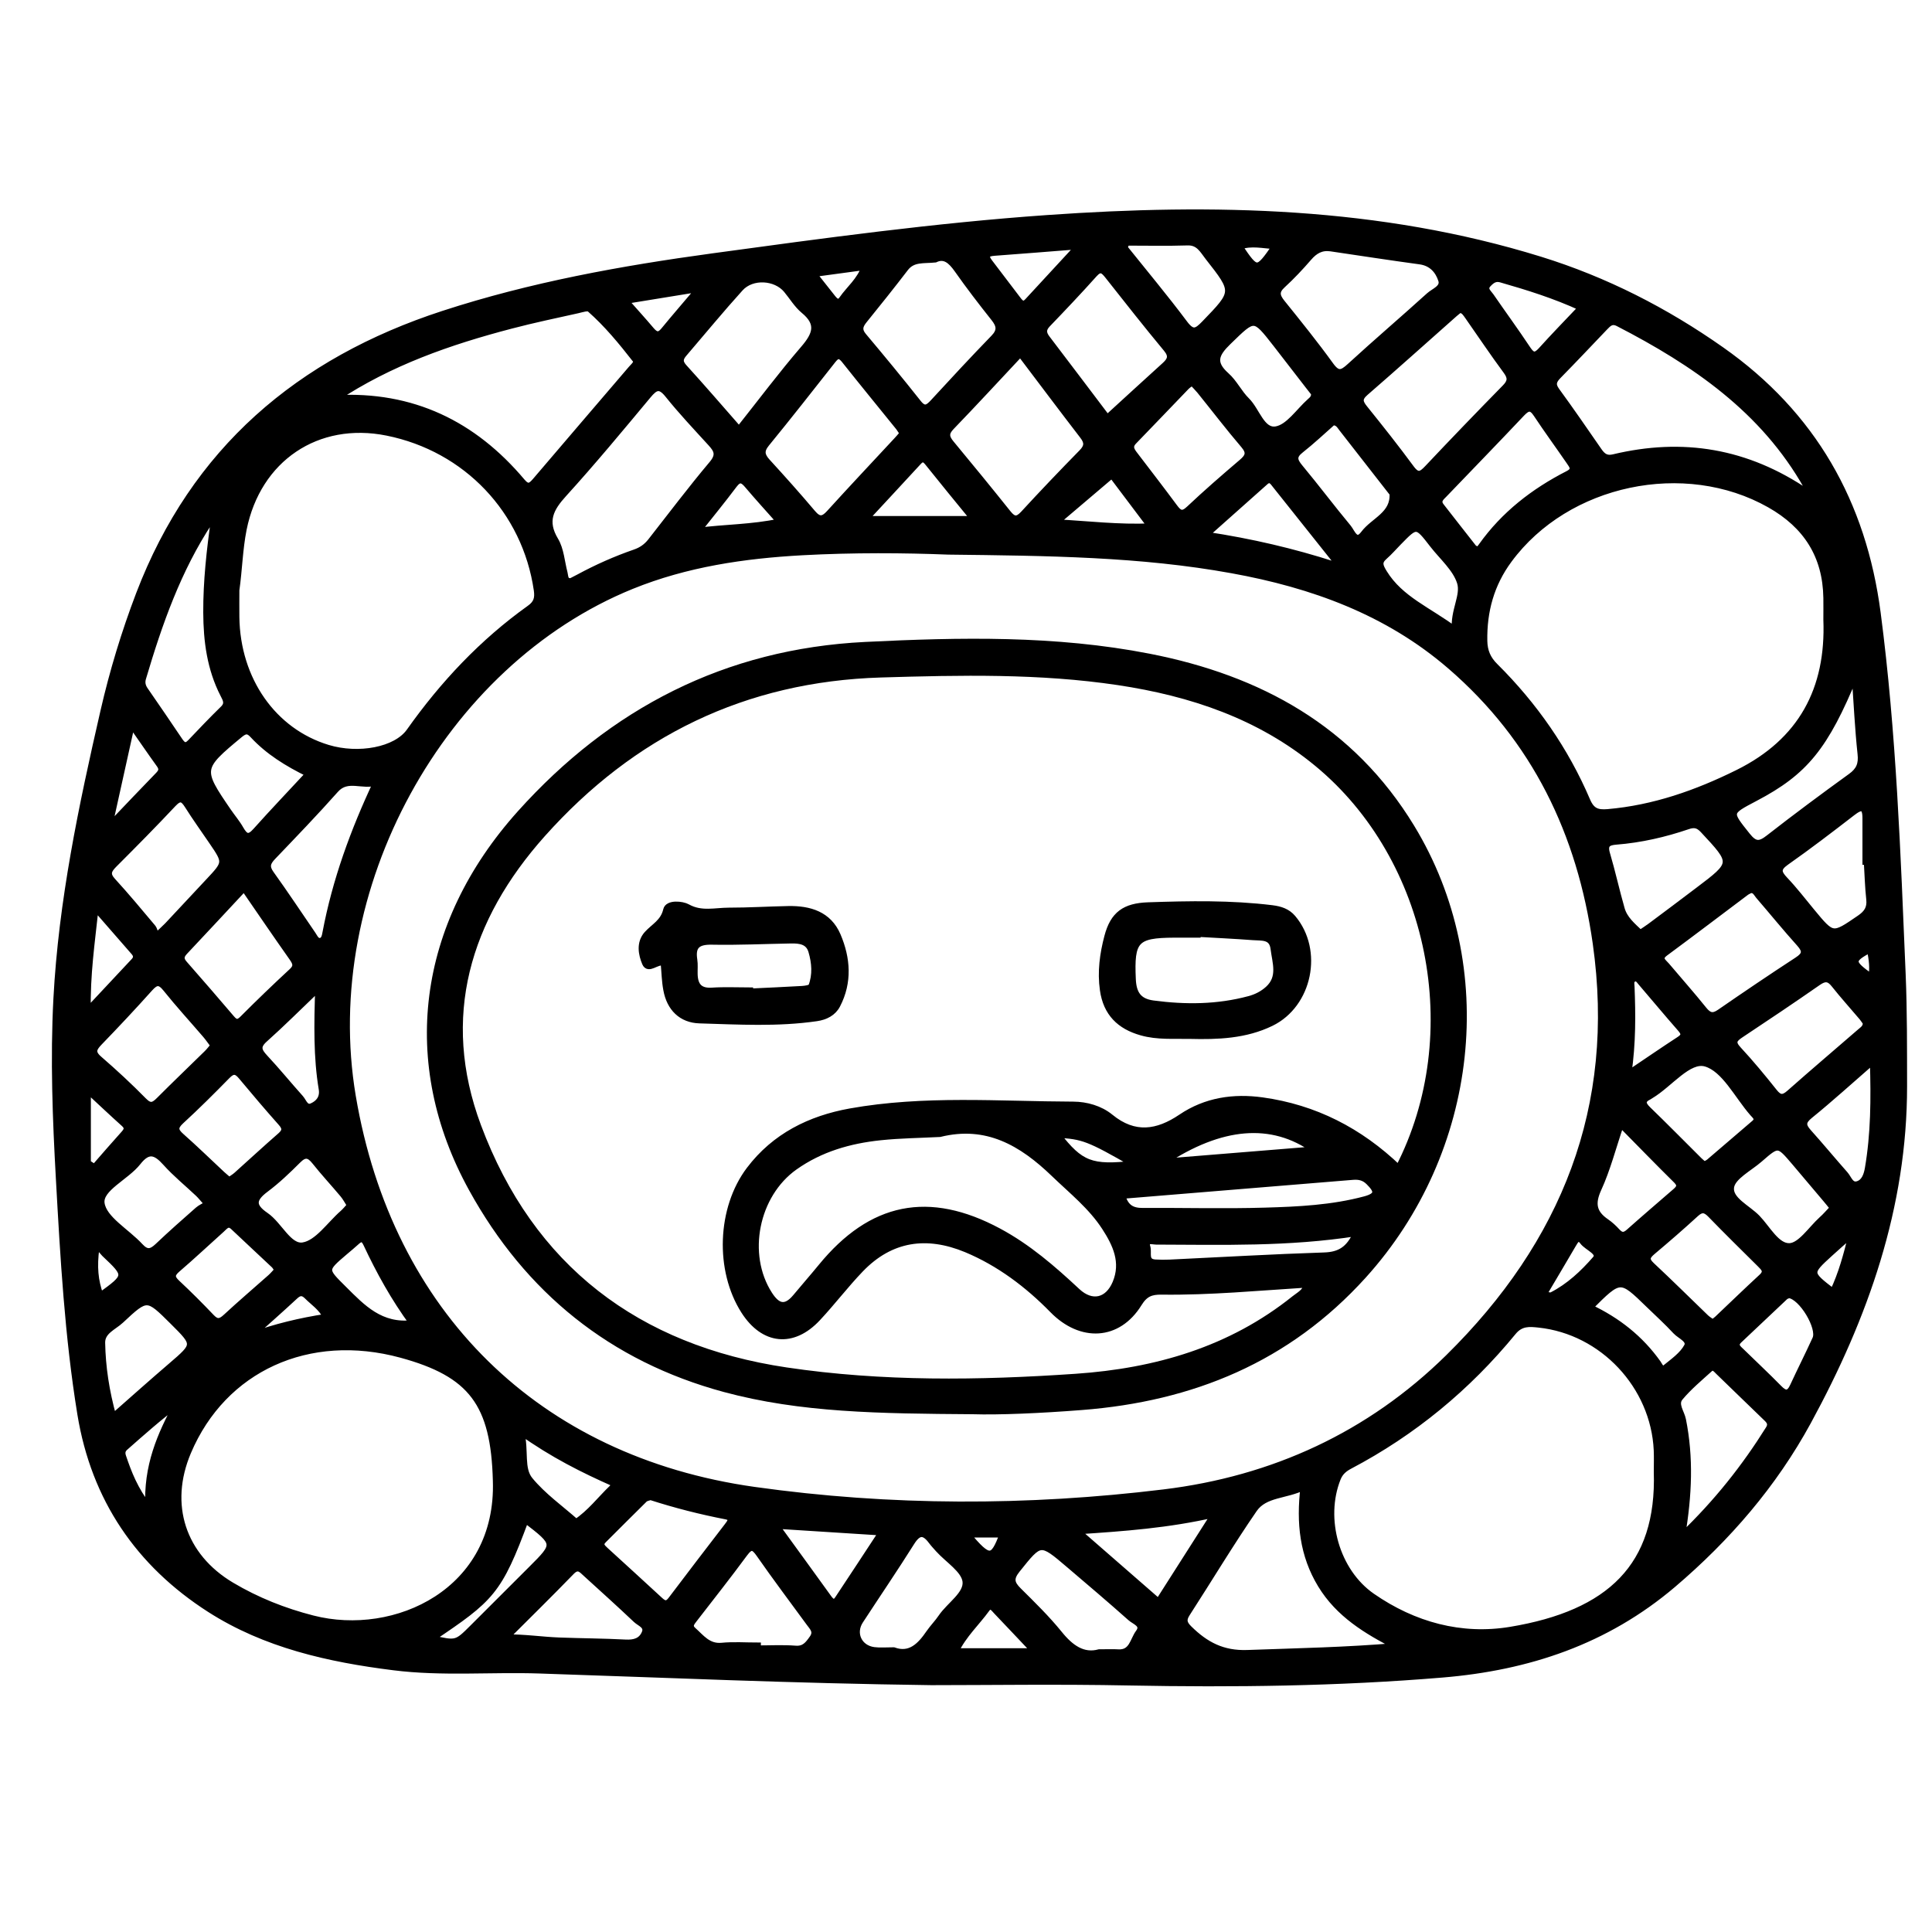 <?xml version="1.0" encoding="utf-8"?>
<!-- Generator: Adobe Illustrator 23.0.0, SVG Export Plug-In . SVG Version: 6.00 Build 0)  -->
<svg version="1.0" xmlns="http://www.w3.org/2000/svg" xmlns:xlink="http://www.w3.org/1999/xlink" x="0px" y="0px"
	 viewBox="0 0 3000 3000" style="enable-background:new 0 0 3000 3000;" xml:space="preserve">
<style type="text/css">
	.st0{stroke:#000000;stroke-width:10;stroke-miterlimit:10;}
</style>
<g id="Layer_1">
</g>
<g id="Layer_2">
	<g>
		<path class="st0" d="M1446.2,2611.7c-216.8-2.8-412.6-11.7-608.5-18.1c-75.5-2.5-151.1,4.5-226.5-5
			c-100.7-12.6-199.3-34.7-285.3-89.8c-110.3-70.7-179.3-171.6-200.8-303.1c-19.7-120.9-26.5-242.9-33.3-364.8
			c-5.2-93.1-8.8-186.3-3.9-279.8c8-151.7,39.2-299.2,73-446.5c14.2-61.9,32.6-122.5,55.2-181.8c85.3-223.4,248.4-362.3,472.4-435.3
			c136.2-44.4,276.5-69.8,418-89.1c172.8-23.6,345.7-47.3,519.9-59.5c258.3-18.1,514.9-13,765.1,64.5
			c101.3,31.4,194.7,79.1,281.5,140.2c142,99.9,219.9,237.2,242.3,408.3c24.4,186.2,30.9,373.6,38.8,560.9
			c2.4,57.8,2.1,115.7,2.2,173.5c0.2,187.9-60.5,358.9-148.9,521.2c-53.2,97.6-124.6,180.4-209.6,252.8
			c-104,88.4-224.8,128.5-358.2,139.6c-162,13.5-324.1,15.4-486.5,12.3C1643.8,2610,1534.6,2611.7,1446.2,2611.7z M1472.4,856.2
			c-68-2.7-147.3-3.3-226.6,1c-90.8,5-180,18.1-264.9,52.5c-295.9,120.1-487.7,471.4-433.4,792.8
			c57.1,337.4,286.4,563.8,623.5,611.3c211.7,29.8,424.6,29.7,636.4,3.9c169.1-20.6,319.2-89.1,441.9-209.9
			c179.8-177.1,264.9-388.3,228.9-643c-24.2-170.9-94.4-317-226.2-430.7c-97.6-84.2-214.1-126.3-338.9-148.9
			C1771.2,859.4,1627.5,858,1472.4,856.2z M2836.3,962.1c0-11.2,0.2-22.4,0-33.6c-1-65.6-31.2-112.8-88.3-145.1
			c-131.9-74.6-315.1-36.1-405,85.9c-27.8,37.6-39.3,79.6-38.5,125.9c0.3,15.9,5.4,28.1,17,39.5c60.9,60.5,109.3,129.9,143,208.8
			c7.1,16.5,16.2,19.2,32,17.9c71.7-6.2,138-29.5,202-61.2C2797.2,1151.3,2840.6,1070.3,2836.3,962.1z M2573,2285.4
			c0-11.2,0.4-22.4-0.1-33.6c-4.6-99.9-84.2-184.8-183.4-195.3c-14.3-1.5-27.9-3-40,11.8c-70.6,86.1-155.1,155.9-253.9,207.9
			c-8.5,4.5-14.9,9.9-18.7,19.5c-25,62.8-2,144.5,53.5,183.1c64.8,45,138.7,65,215.2,52.3C2499.8,2505.5,2577.7,2431.9,2573,2285.4z
			 M366.7,916.4c0,14-0.2,27.9,0,41.9c1.3,97.2,57.5,177.5,142.2,203.2c47.9,14.5,106.1,3.8,127-25.7
			c52.2-73.7,113.2-138.6,186.8-191.2c10.7-7.6,13-15.5,11.2-28.2c-17.8-123.3-109.5-220.1-232.7-244.9
			C492.4,649.6,400,712.1,378,821.8C371.8,853.1,371.2,884.8,366.7,916.4z M770.3,2299c-3.1-119.5-38-165.8-147.3-195.6
			c-143.7-39.1-276.2,21.3-331.2,151.1c-34.7,81.9-8.6,162,67.5,207.3c39.5,23.5,81.9,40.3,126.1,51.6
			C613.7,2546.4,776.1,2471.4,770.3,2299z M521,618.6c119.2-6.4,214.1,39.7,289.5,129.2c9,10.7,13.8,7.4,21.1-1.1
			c49.5-58.2,99.4-116.1,149-174.2c3.5-4.1,10.2-9.1,6.2-14.2c-21.7-27.8-44.2-55.2-70.8-78.6c-3.3-2.9-12.5,0.3-18.7,1.7
			c-34.5,7.7-69.2,14.9-103.4,23.9C698.2,530.3,605.2,562.6,521,618.6z M2806.8,765.3c-0.5-6.2-0.1-8.2-0.8-9.5
			c-67.4-119.6-174.8-192.9-293.1-253.9c-10.4-5.3-15.4,0.4-21.3,6.5c-23.8,24.9-47.4,50-71.6,74.6c-7.4,7.6-10.6,13.4-3.2,23.6
			c22.5,30.8,44.1,62.2,65.8,93.6c5.8,8.4,11.7,12.9,22.9,10.2C2612.5,684.8,2712.3,700.6,2806.8,765.3z M2024.4,2308.8
			c-27.6,14-60.3,10.3-77.2,34.8c-36.4,52.9-69.4,108-104.3,162c-6.3,9.8-4.6,15.6,3.6,23.6c25.3,24.9,51.8,39.3,90.5,37.9
			c76.8-2.8,153.6-4.2,231.3-10.9c-46.3-23.7-89.4-49.7-117.2-95.4C2023.2,2414.9,2017.6,2365.1,2024.4,2308.8z M886.9,902.7
			c4-2.1,8.1-4.1,12.2-6.3c27.9-15.1,56.8-27.9,86.8-38.3c10.2-3.5,18-9,24.6-17.3c31.6-40.3,62.4-81.2,95.4-120.4
			c11.7-13.9,7.7-21.8-2.1-32.4c-22.6-24.8-45.7-49.2-66.6-75.3c-12.8-15.9-19.9-12-31,1.3c-42.9,51.5-85.7,103.2-130.8,152.8
			c-20.8,22.8-31.1,42.4-13.3,72.1c8.7,14.5,9.7,33.7,14.2,50.7C877.8,895.5,876.7,903.5,886.9,902.7z M2266.7,480.6
			c-2.5,2-5.5,4.2-8.2,6.6c-46.1,40.8-91.9,82-138.4,122.3c-10.8,9.4-8.8,15.4-1,25c24.6,30.5,48.9,61.2,72.1,92.7
			c10,13.5,16,10.1,25.5,0c39.7-42.1,79.9-83.8,120.4-125.1c8.9-9,9.7-15.6,2-26c-20.5-27.7-39.7-56.4-59.5-84.7
			C2276.3,487,2273.8,481.7,2266.7,480.6z M1584.4,548.8c-36.9,39.4-71.7,77.1-107.3,114c-9.5,9.8-8,16.6-0.3,25.9
			c29.8,35.9,59.3,72,88.4,108.4c8.5,10.6,14.6,11.2,24.1,0.9c29.7-32.3,60-64,90.7-95.3c9.1-9.3,9.1-16.2,1.3-26.2
			C1649.4,635.1,1618.1,593.3,1584.4,548.8z M1452.1,402.6c-18.2,1.9-34.6-1.5-46.3,13.7c-21,27.4-42.5,54.3-64.2,81.1
			c-6.7,8.3-8.8,15-0.9,24.4c28.8,34.2,57.2,68.7,85,103.8c9.6,12.2,15.5,7.9,23.7-1c30.9-33.6,62-67.1,93.8-99.9
			c10.8-11.2,9.3-19.5,0.4-30.7c-19.7-24.8-39-49.9-57.2-75.8C1476.7,404.6,1466.8,395.6,1452.1,402.6z M1402,673.1
			c-2.4-3.6-4.1-6.8-6.3-9.6c-28.1-34.8-56.4-69.3-84.2-104.3c-9.6-12.1-14.3-5.1-20.7,3c-33.4,42.4-66.7,84.9-100.9,126.7
			c-9,11.1-7.4,18.5,1.5,28.3c23.9,26.1,47.5,52.5,70.3,79.5c9.8,11.6,16.6,10.9,26.4,0c34.4-37.9,69.6-75.2,104.4-112.7
			C1395.6,680.8,1398.5,677.2,1402,673.1z M2066.4,385.3c-14.7-2.1-24.9,3.9-34.3,14.8c-12.8,14.8-26.3,29.2-40.7,42.4
			c-10.9,9.9-9.1,17.4-0.8,27.7c25.7,31.9,51.5,63.9,75.5,97.1c11,15.2,17.7,13,30,1.7c40.5-37.2,82.4-72.9,123.1-109.8
			c7.6-6.9,23-11.8,19.1-24.2c-4.7-14.9-15.2-27.1-33.6-29.5C2158.5,399.2,2112.5,392.1,2066.4,385.3z M1147.5,667.2
			c34.4-43.3,66.1-85.7,100.6-125.8c18.6-21.7,25.3-38.7,0.1-59.4c-10.5-8.7-17.9-21.3-26.8-32c-16.9-20.3-53.6-22.7-71.9-2.6
			c-29.9,33-58.3,67.6-87.3,101.4c-6.1,7.1-8,12.8-0.4,21.3C1090.5,601.6,1118.2,633.8,1147.5,667.2z M1719.3,649.1
			c30.3-27.7,59.9-54.9,89.6-81.8c8.8-8,11.6-14.7,2.5-25.7c-31-37.3-60.9-75.4-91-113.5c-6.7-8.4-11.6-13.3-21.3-2.5
			c-23.6,26.4-48,52.1-72.6,77.7c-7.2,7.5-7.2,13.8-1.1,21.9C1658.1,568.1,1690.6,611.2,1719.3,649.1z M2718,1381.8
			c-2.3,1.3-5,2.3-7.2,4c-41.7,31.3-83.2,62.9-125.2,93.9c-11.9,8.8-2.7,14,2.1,19.7c19.2,22.8,39.1,45.1,57.7,68.3
			c7.9,9.8,14.2,11.9,25.1,4.4c39.8-27.5,79.9-54.6,120.5-81.1c12.6-8.2,13.6-14.5,3.5-25.8c-21.8-24.2-42.4-49.6-63.7-74.3
			C2727.6,1387.1,2725.3,1381,2718,1381.8z M332.6,806c-4,2.1-6.2,2.5-7,3.7C276.2,884.5,247,967.9,221.8,1053
			c-2,6.8-0.8,12.6,3.2,18.4c18,26,35.9,52.2,53.6,78.5c4.9,7.3,9.5,11.1,17.3,2.9c16.7-17.6,33.5-35.2,50.8-52.1
			c8.3-8.1,4.1-14.8,0.3-22.3c-20.6-40-26.2-83.1-26.4-127.4C320.4,902.7,325.7,855,332.6,806z M2295.3,854.5c2-2.4,3.9-4.4,5.4-6.6
			c34.9-49,81-84.7,134-111.8c12.6-6.4,6.9-12.7,2.3-19.5c-16.9-24.6-34.5-48.6-51-73.5c-8.1-12.3-13.9-10.9-23.2-1.1
			c-39.7,42.1-80,83.5-120.1,125.3c-5.1,5.3-11.8,10.2-5,18.9c16.7,21.3,33.2,42.7,50,63.9C2289.2,852,2292.2,852.8,2295.3,854.5z
			 M242.4,1454.1c9.9-9.5,14.1-13.1,17.9-17.1c21.1-22.4,42-45,63.1-67.5c28.3-30.1,28.3-30.1,5.7-63.2
			c-12.6-18.5-25.7-36.7-37.6-55.6c-7.2-11.4-12.3-13.5-22.7-2.5c-30,32-60.9,63.2-91.9,94.2c-8.4,8.5-11.9,14.9-2.2,25.5
			c21.4,23.4,41.7,47.8,62.1,72.1C239.7,1443.4,240.4,1448.7,242.4,1454.1z M1851.1,593.5c-3.7,2.8-6.8,4.6-9.2,7.1
			c-27.2,28.2-54.1,56.5-81.4,84.6c-8.3,8.5-3.3,14.9,2,21.8c20.3,26.6,40.8,53.1,60.7,80c7.2,9.8,12.3,13.9,23.4,3.4
			c26.4-24.9,53.8-48.7,81.5-72.3c10.2-8.7,13.5-15.1,3.3-27c-23.6-27.6-45.6-56.5-68.4-84.7
			C1859.6,602.3,1855.7,598.5,1851.1,593.5z M2611.6,2385.4c55.1-52.8,97.9-107.3,135-166.5c4.4-7.1,2-11.7-3.4-16.8
			c-24.9-23.9-49.6-48.1-74.4-72c-3.8-3.6-8.1-9.9-14-4.6c-15.9,14.4-32.6,28.3-46.2,44.6c-8.7,10.5,2.2,23.1,4.4,34.6
			C2624.6,2262.8,2622.5,2320.9,2611.6,2385.4z M2897.5,1588c-1.6-2.3-3.6-5.5-5.9-8.3c-14.4-17-29.4-33.6-43.3-51.1
			c-8.1-10.3-14.8-10.6-25.4-3.2c-39.6,27.6-79.8,54.5-120,81.2c-10.4,6.9-14.2,11.9-3.9,23c19.6,21.1,38,43.4,55.9,65.9
			c8.3,10.5,14.3,10.4,24.1,1.7c36.2-32.1,73.1-63.3,109.6-95C2892.6,1598.7,2897.9,1595.7,2897.5,1588z M379,1378.9
			c-31.5,33.7-61.7,66.4-92.3,98.8c-6.3,6.7-6.8,11.9-0.5,19c24.7,28,49,56.3,73.2,84.6c5.9,6.9,10.1,8.2,17.4,0.9
			c25-25.1,50.6-49.7,76.6-73.8c8.5-7.8,5.9-13.4,0.5-21.2C429.2,1452.2,405.1,1416.8,379,1378.9z M2547,1449.1
			c5.6-3.8,11-7.2,16.1-11c24.6-18.3,49.1-36.7,73.5-55.2c56.6-42.7,56.3-42.5,8.2-94.1c-7.8-8.4-14.2-9.4-24.1-6
			c-36.1,12.3-73.2,20.8-111.4,23.8c-12.3,1-18.6,4.4-14.3,19c8.4,28.4,14.7,57.5,22.9,86C2522.4,1427.3,2534.9,1437.6,2547,1449.1z
			 M332,1623.5c-4.7-6.2-8.3-11.6-12.5-16.5c-20.6-24-42-47.3-61.7-71.9c-9.7-12.1-15.6-11.3-25.4-0.4c-25.4,28.4-51.5,56.2-78,83.6
			c-9.2,9.5-12.6,15.9-0.5,26.3c23.9,20.7,47.1,42.2,69.2,64.7c10.3,10.5,15.9,7.4,24.4-1.1c24.3-24.4,49.2-48.1,73.7-72.2
			C325.1,1632.2,328.4,1627.8,332,1623.5z M584.8,1214.4c-21.1,8-45.1-9.3-63.8,11.8c-31.6,35.6-64.6,69.8-97.5,104.2
			c-8.3,8.7-10.8,15.4-3,26.3c22.3,31,43.4,62.9,65,94.4c3.1,4.5,5.6,11.3,11.9,10.3c6-0.9,7.3-7.4,8.3-13
			C521,1367.2,549,1290.5,584.8,1214.4z M1010.1,2324.2c-3,1.2-7.2,1.6-9.5,3.9c-21.3,20.9-42.3,42.1-63.5,63.2
			c-7.1,7-2,11.4,2.9,16c28.2,25.8,56.5,51.5,84.6,77.5c6.6,6.1,11.3,7.7,17.7-0.8c28.6-38,57.6-75.6,86.5-113.3
			c4.6-6,11.4-13.9-1.5-16.4C1087.9,2346.6,1049.1,2336.8,1010.1,2324.2z M1387.6,2562.9c25.5,9.2,41.3-6.8,55.3-27.3
			c5.8-8.4,13.2-15.8,18.9-24.3c13-19.1,40.1-35.5,37.8-55.7c-2.1-18-27.3-33.4-42.3-50c-3.7-4.2-7.6-8.3-10.9-12.7
			c-11.6-15.6-20.6-14.8-31.2,2.1c-25.8,41-53.1,81.1-79.6,121.7c-12.8,19.6-1.9,42.9,21.5,45.9
			C1366.4,2563.8,1375.8,2562.9,1387.6,2562.9z M1176.5,2555.5c0,1.5,0,3,0,4.5c19.6,0,39.2-1.1,58.7,0.4
			c13.9,1.1,19.6-6.8,26.3-16.2c7.7-10.7,0.5-17-4.9-24.4c-25.8-35.3-52.2-70.3-77.2-106.2c-8.8-12.7-13.7-14.5-23.6-1
			c-25.4,34.5-52,68.1-78.2,102c-4.1,5.3-8.5,10.5-1.5,16.8c13,11.5,23.3,26.4,44.5,24.5C1139.1,2554.1,1157.8,2555.5,1176.5,2555.5
			z M1706.8,2566c12.9,0,21.4-0.4,29.7,0.1c21.7,1.2,22.9-19.2,31.6-30.8c9.7-13-6.1-17.4-12.5-23.2c-31.3-27.9-63.3-55-95.2-82.2
			c-45.3-38.6-44.7-38-81.2,7.5c-11,13.7-8.9,21.5,2.3,32.6c21.8,21.6,44,43.3,63.3,67.1C1662.6,2559.2,1682,2572.8,1706.8,2566z
			 M2659.5,2053.9c3.1-2.4,5.4-3.9,7.4-5.8c22.9-21.7,45.6-43.7,68.8-65.1c9.5-8.8,3.5-14.1-2.7-20.3
			c-25.7-25.5-51.6-50.9-76.8-76.9c-8.1-8.3-14-9.4-23-1.2c-21.9,20.1-44.4,39.6-67.1,58.7c-8.6,7.3-11.4,12.4-1.6,21.6
			c28.5,26.6,56.2,54.1,84.3,81.2C2652,2049.1,2656,2051.4,2659.5,2053.9z M2899.1,1337.9c-0.7,0-1.4,0-2.1,0c0-22.3-0.1-44.7,0-67
			c0.1-19.6-6.8-19.9-20.8-9c-33.9,26.2-67.9,52.2-102.9,76.8c-14.3,10.1-12.1,16.7-1.7,27.7c14.7,15.5,27.8,32.5,41.4,49
			c32.9,39.8,32.5,39.5,74.7,10.6c11.3-7.7,16.7-15.6,15.2-29.6C2900.8,1377.1,2900.3,1357.5,2899.1,1337.9z M2880.3,1047.8
			c-46,112.2-77.7,150.8-155,191.4c-42.4,22.3-41.6,21.6-12.2,58.5c11.7,14.7,19.4,14.6,33.4,3.6c41.9-32.7,84.6-64.4,127.6-95.5
			c12.9-9.3,17.1-19.1,15.3-35.2C2885.2,1131.6,2883.4,1092.5,2880.3,1047.8z M355.9,1833.1c4.1-3,8-5.2,11.3-8.1
			c22.8-20.4,45.3-41.3,68.4-61.4c8.2-7.2,8-12.4,0.8-20.4c-21-23.6-41.4-47.7-61.6-71.9c-7.6-9.2-13.4-9.8-22.1-0.8
			c-23.4,23.9-47.1,47.5-71.7,70.1c-10.3,9.5-9.6,15.2,0.4,24c21.6,19.1,42.2,39.2,63.2,58.8
			C347.9,1826.5,351.5,1829.3,355.9,1833.1z M2646.4,1808.9c3.2-1.9,5.8-2.9,7.8-4.6c23.3-19.9,46.5-40,69.9-59.9
			c8-6.8,1.6-11.5-2.4-16c-23.8-27.2-43.6-68.6-73-77.2c-26.6-7.8-56.1,32.3-85.4,49.7c-0.8,0.5-1.5,1.1-2.3,1.5
			c-12,5.7-11.1,11.9-2.1,20.6c26.1,25.2,51.5,51.1,77.3,76.7C2639.3,1803,2642.9,1805.9,2646.4,1808.9z M175.7,2200.1
			c31.9-28.1,60.9-54,90.3-79.2c38.5-33.1,38.7-32.9,2.5-68.9c-39.9-39.7-40.2-40-80.9-1.9c-11.1,10.4-29.6,16.9-29.3,34.9
			C159,2122.7,164.6,2160,175.7,2200.1z M785.4,2542.8c29.2-0.3,56,3.9,82.8,4.9c34.4,1.3,68.8,1.4,103.1,3.2
			c13.6,0.7,24.5-2.3,29.9-14.7c5.3-11.9-7.5-15.6-13.4-21.2c-25.6-24.3-51.9-47.9-78-71.7c-6.9-6.3-12.3-13.3-22.6-2.7
			C853.8,2475.1,819.4,2508.8,785.4,2542.8z M2069.5,655.4c-16,14.1-32.3,29.5-49.8,43.3c-12,9.4-10.4,16.3-1.5,27
			c25.6,30.8,49.7,62.9,75.3,93.7c5.5,6.6,11.7,26.2,24.2,9.5c15.3-20.6,47.2-29.7,44.9-62.7c-0.1-0.8-1.1-1.4-1.7-2.2
			c-25.8-33.1-51.5-66.2-77.4-99.2C2080.3,660.6,2077.5,655.2,2069.5,655.4z M2040.7,610.5c-2.6-3.3-6-7.6-9.4-12
			c-16.5-21.3-32.9-42.7-49.5-64c-34.8-44.6-33.8-43.5-74.6-3.9c-19.3,18.7-25.8,32.4-3.1,52.6c12.3,10.9,19.8,27.2,31.6,38.8
			c15.8,15.5,23.4,48.7,45.7,45.1c19.5-3.2,35.4-28.1,52.8-43.6C2037.7,620.4,2041.4,617.5,2040.7,610.5z M479.5,1201.6
			c-33.5-16.4-62.7-34.5-86.5-60.1c-7-7.6-11.6-8.3-20.4-1.1c-62.9,52.1-63.4,53.8-18.3,119.6c6.3,9.2,13.7,17.8,19.1,27.4
			c7.3,12.8,13.2,15.2,24.1,2.8C423.5,1261.1,450.5,1232.9,479.5,1201.6z M322.6,1869.7c-7.4-8.2-10.7-12.6-14.6-16.3
			c-16.9-16-35.2-30.8-50.7-48.1c-15.4-17.2-27.1-21.4-43.3-0.7c-18.2,23.2-59.8,40.6-56.6,63.9c3.3,24.5,39.3,44.2,60.1,66.8
			c10.3,11.2,17.6,9.5,27.6,0c20.3-19.3,41.3-37.8,62.3-56.3C311.4,1875.5,316.8,1873.2,322.6,1869.7z M2846.5,1875.7
			c-4.2-5.2-7.6-9.5-11.1-13.6c-16.2-19.2-32.3-38.4-48.6-57.5c-25.4-29.8-25.6-29.9-54.5-4.7c-16,14-42.1,27-44.6,43.3
			c-3.1,19.9,25.7,32.5,40.8,48.1c15.9,16.5,30.3,44.9,50.3,44.1c17.2-0.7,33.5-26.4,49.9-41.3
			C2834.8,1888.7,2840.1,1882.4,2846.5,1875.7z M431.2,1972.1c-2.4-3.4-3.6-6-5.5-7.8c-21-19.8-42.2-39.4-63.2-59.3
			c-8.5-8-13.2-0.7-18.5,4c-22.9,20.5-45.3,41.6-68.6,61.6c-9.3,8-9.7,13.2-0.6,21.7c18.4,17.2,36.2,35,53.5,53.2
			c8.6,9.1,14.4,7.4,22.8-0.4c22.5-20.9,46-40.8,68.9-61.2C424,1980.4,427.4,1976.1,431.2,1972.1z M1749.2,376.4
			c-1.1,2.7-2.2,5.4-3.4,8.2c31.3,39.1,63.5,77.6,93.5,117.7c12.6,16.8,19.1,12.8,31.2,0.3c47.8-49.5,48.2-49.2,5.6-103.4
			c-8.4-10.7-14.5-23.7-32.1-23.1C1812.4,377.1,1780.8,376.4,1749.2,376.4z M1798.9,2487.4c28.4-44.5,55.9-87.6,86.8-136.1
			c-72.4,16.5-139,21.3-212.9,26.2C1717.4,2416.4,1756.9,2450.9,1798.9,2487.4z M2516.7,1745.4c-12.7,37.4-21,70.2-34.9,100.5
			c-10.6,23.1-7.6,38,12.4,51.6c6.1,4.2,11.7,9.4,16.7,14.9c6.2,6.8,11.3,7.2,18.4,0.9c23.7-21.1,47.8-41.7,71.8-62.5
			c6.3-5.4,10.1-10,2.2-17.9C2574.8,1804.8,2547,1776.1,2516.7,1745.4z M543.9,1871.7c-4.1-6.4-7.1-12.2-11.2-17.1
			c-14.4-17.2-29.7-33.6-43.6-51.1c-9-11.3-15.9-12.6-26.6-1.8c-15.8,15.8-32.1,31.4-50,44.8c-19.9,14.9-22,26,0,41
			c21.2,14.4,35.8,50.3,58.1,46.7c22.6-3.6,41.4-32.3,61.7-50.1C536.3,1880.6,539.7,1876.3,543.9,1871.7z M2908.5,1647.2
			c-36.1,31.4-66.4,59-98.2,84.8c-11.7,9.5-11.5,15.8-2.3,26.1c19.3,21.5,37.7,43.8,56.9,65.5c5.7,6.4,8.8,19.2,20.3,15.3
			c10.3-3.5,13.8-14.5,15.6-24.9C2909.9,1760.6,2910.4,1707,2908.5,1647.2z M2070.5,876.7c1.1-2.1,2.3-4.2,3.4-6.3
			c-31.2-39.1-62.3-78.3-93.5-117.4c-3.9-4.9-7.9-11.6-15.6-4.9c-29.3,26-58.6,52.1-92.7,82.5
			C1944.3,841.5,2007.9,856.7,2070.5,876.7z M2777.9,2010.7c-1.6,0.7-4.5,1.3-6.3,3c-23.8,22.3-47.4,44.7-71.1,67.1
			c-8.6,8.1-1.5,13.1,3.7,18.1c19.3,18.9,39.1,37.3,58,56.6c9.9,10.2,16.2,9.9,22.3-3.3c11.3-24.5,23.5-48.5,34.7-73.1
			C2827.2,2061.9,2798,2013,2777.9,2010.7z M2259.5,978.4c-2.9-29.9,14.4-53.5,7.9-74.1c-6.9-21.7-27.4-39.2-42.3-58.3
			c-25.4-32.9-25.5-32.8-53.6-4c-7.2,7.3-13.9,15.2-21.6,21.9c-10.1,8.8-7.3,15.1-0.8,25.7C2174.4,930.7,2218,947.4,2259.5,978.4z
			 M494.3,1534.4c-31,29.6-56.4,55.1-83.3,79.1c-12.6,11.2-9.7,18.3,0.2,28.9c19,20.3,36.6,42,55.2,62.7c5.1,5.7,7.9,17.5,18.4,12.7
			c10.4-4.7,17.3-13.3,15.1-26.8C491.6,1641.4,492.7,1591.4,494.3,1534.4z M1205,2368.8c29.5,40.7,55.6,76.4,81.4,112.3
			c4.5,6.2,9.2,10.2,14.7,1.9c22.2-33.4,44.2-67,68.3-103.7C1313.2,2375.7,1262.5,2372.4,1205,2368.8z M809.2,2223.5
			c7.2,29.9-1.1,57,13.5,74.8c20.4,24.8,47.6,44,71.9,65.5c21.9-14.5,37.6-35.6,56.3-53.5c1.2-1.2,1.6-3.3,3.2-6.7
			C905.9,2282.3,858.7,2258.8,809.2,2223.5z M2455.7,477.7c-41.6-19.2-83.2-32.1-125.1-44.1c-8.8-2.5-14.2,1.6-19.5,7.1
			c-8,8.1-0.2,13.5,3.7,19.1c19,27.6,38.8,54.6,57.3,82.5c7.2,10.8,12.3,11.3,20.9,2C2412.3,522.9,2432.4,502.2,2455.7,477.7z
			 M2468.5,2030.2c43.6,20.6,78.7,48.6,105.7,86.5c2.8,3.9,5.7,12.4,12.1,7.2c12.2-9.9,26.2-19.7,33.4-32.8
			c5.9-10.8-10.7-16.7-17.6-24.2c-13.2-14.3-27.7-27.4-41.7-41C2516,1982.7,2516,1982.7,2468.5,2030.2z M1512.3,806.3
			c-25.9-31.7-48.8-59.5-71.2-87.6c-5.2-6.5-9-8.2-15.1-1.5c-26.1,28.4-52.4,56.6-82.5,89.1C1401.7,806.3,1454.1,806.3,1512.3,806.3
			z M640.7,2054.9c-28.7-39.2-51.6-80.6-71.7-123.5c-5-10.7-9.9-8.5-16.5-2.3c-5.5,5.1-11.3,9.7-17,14.6
			c-32.9,28.1-32.4,27.6-1.8,58C562.9,2030.8,591.1,2060.7,640.7,2054.9z M816,2359.9c-41.5,112.2-53.5,122.3-145.5,184.2
			c37.8,8.8,38.4,8.7,63.4-16.3c30.4-30.3,60.8-60.7,91.1-91C864.6,2397.3,864.6,2397.3,816,2359.9z M2528.3,1667.7
			c29.4-19.8,54.3-36.9,79.6-53.4c8.7-5.7,7.8-10.1,1.5-17.3c-20.8-23.7-40.9-47.9-61.4-71.8c-2.7-3.2-5.5-8.2-11.2-5.5
			c-5.4,2.6-3.9,7.9-3.7,12.2C2534.8,1575.3,2535.3,1618.7,2528.3,1667.7z M1639.5,811.3c51.9,2.9,97.1,8.5,147.5,6.4
			c-24-31.9-45.1-59.9-60.5-80.3C1698.6,761.1,1671.3,784.3,1639.5,811.3z M1675.2,382c-48.6,3.8-89.9,7.2-131.3,10.2
			c-12.3,0.9-15.1,5.1-7.4,15.2c14.6,19.2,29.2,38.5,43.9,57.7c4.1,5.4,8.4,10.4,15.3,3C1620.6,441,1645.6,414,1675.2,382z
			 M136,1569.7c27-28.9,49.5-53,72.1-77c4.8-5.1,4.2-9.7,0-14.5c-18.7-21.4-37.4-42.8-60-68.8C142.2,1464.5,134.9,1513.2,136,1569.7
			z M1083.3,824.6c42.5-5.6,84-5,127.8-14.4c-18.6-20.9-34.8-38.7-50.3-57c-7.5-8.9-12.9-11.1-21-0.4
			C1121.5,777.2,1102.2,800.7,1083.3,824.6z M171.6,1272.8c1.6,1.1,3.2,2.2,4.8,3.4c23.1-24.1,46-48.4,69.3-72.3
			c5.3-5.4,7.1-9.7,2.2-16.6c-13.8-19.1-27-38.5-43.6-62.2C192.5,1178.5,182,1225.7,171.6,1272.8z M1606.6,2564.4
			c-22.3-23.5-40.6-43.1-59.2-62.5c-4.2-4.4-9.1-12.2-15.4-3.5c-15.4,21.3-35.5,39.4-48.5,66
			C1524.4,2564.4,1562.2,2564.4,1606.6,2564.4z M230.7,2340.7c-3.3-64.4,18.6-113,44.6-161.2c-28.9,21.6-54.9,44.8-81.1,67.9
			c-4.9,4.3-5.3,9-3.2,14.9C199.6,2287.6,209,2312.4,230.7,2340.7z M136.1,1805.9c3.5,2.3,7.1,4.6,10.6,6.9
			c15.2-17.4,30.3-34.9,45.8-52.1c5.3-5.9,6.6-10.2,0-16.1c-18.4-16.5-36.3-33.5-56.4-52.1C136.1,1732.8,136.1,1769.4,136.1,1805.9z
			 M1085.8,448.2c-40.8,6.7-75.5,12.3-114.9,18.7c15.9,18,28.3,31.6,40.1,45.6c6.7,7.9,12.2,10.1,19.8,0.8
			C1047.6,492.8,1065.1,472.7,1085.8,448.2z M2396.7,2010c6,0.8,10.4,2.8,13.1,1.4c26.7-13.6,48.7-34.3,67.7-56.2
			c9.3-10.7-12.7-18-19.6-27.3c-7.4-10-11.7-1.8-15.7,5C2427.7,1957.8,2413,1982.4,2396.7,2010z M506.7,2045.1
			c-7.8-15.3-20-22.7-29.6-32.4c-6.3-6.3-11.7-6.9-18.8-0.3c-22.6,21-45.8,41.4-68.8,62C427.8,2060.5,466.2,2051.3,506.7,2045.1z
			 M1263.1,425.1c11.6,14.7,20.5,26.1,29.5,37.3c4.3,5.4,9.4,10.4,15.2,2.1c11.1-16,27.4-28.5,35-50.2
			C1315.9,417.9,1291.6,421.2,1263.1,425.1z M2875.7,1915.8c-13.6,12-24,21.1-34.2,30.4c-33.4,30.5-33.3,30.6,4.8,59.9
			C2859.7,1978.3,2867.4,1949.2,2875.7,1915.8z M149.3,1937.8c-3.9,29.3-2,50.9,6.5,74.2c42.7-31,42.8-31.1,6.5-65.4
			C158.7,1943.1,156.2,1937,149.3,1937.8z M1980.6,381.8c-19.3-0.8-37.1-5.9-56.1,0.9C1951.5,422.7,1952.2,422.7,1980.6,381.8z
			 M1501.9,2382.4c34,40.8,40.1,40.3,55.1,0C1540,2382.4,1523,2382.4,1501.9,2382.4z M2903.7,1474.1c-30.7,16.6-30.4,20.3,2.4,43.6
			C2908.7,1503.8,2907.3,1490.4,2903.7,1474.1z"/>
		<path class="st0" d="M1510.1,2191c-145-1-266.4-2.4-384.7-34.3c-175.2-47.3-305.6-153.1-392.5-310.7
			c-107.8-195.4-80.7-409.5,74.9-582.9c142.6-158.8,319.7-250.6,535.7-261.3c147.5-7.3,295-10.3,440.8,18.2
			c171,33.4,313.9,111.4,407.2,264.6c132,216.8,100.1,502.9-74.6,696c-117.7,130.1-266.2,190.6-437.3,203.9
			C1615.4,2189.5,1551,2192.3,1510.1,2191z M2171.7,1814c107.5-208.3,52.4-481-126-628.4c-89.8-74.2-196.1-109.7-309.2-126.7
			c-122.3-18.3-245.3-15.6-368.6-11.9c-212,6.4-386.2,91.9-525.7,248.1c-117.3,131.4-163.3,284.3-100.1,453.6
			c82.2,220.3,247.5,345.2,478.7,379.6c149.1,22.2,299.6,20.2,449.7,9.9c124.2-8.5,240.5-41.9,339.7-121.5
			c7.2-5.8,16.8-10,19.9-22.4c-76.9,4.8-151.5,12-226.4,11c-16.3-0.2-25.9,3.3-35.4,18.7c-32.4,52.5-89.8,54.8-133.6,10.1
			c-38.7-39.5-82.8-72.9-134.3-94.4C1439,1914.3,1383,1922,1336,1971c-23.2,24.2-43.6,51.1-66.5,75.6
			c-38.3,41.1-83.6,36.4-113.9-10.9c-40.5-63.3-37.2-159.3,8.2-219.3c39.3-52,94.2-79,156.3-90.2c114.7-20.6,230.8-11,346.4-10.6
			c20.3,0.1,41.7,6.1,57.7,19.2c37.4,30.6,73.2,25,110,0.1c38.4-25.9,81.3-32.1,126-25.9C2041.3,1720.3,2110.9,1755.7,2171.7,1814z
			 M1459.3,1760.5c-30.8,1.6-61.6,1.9-92.2,5.1c-47.8,5-93.1,17.9-133.2,46.3c-60.8,43.1-79.4,135.8-39.6,197.9
			c12.4,19.4,25,23.9,41.2,4.6c13.1-15.8,26.7-31.2,39.7-47.1c78-95.4,167.1-113.3,275.4-55.2c45.7,24.5,84.4,58.1,122,93.2
			c22.7,21.2,47.8,15.6,59.8-12.9c13.6-32.4,0.4-60.5-16.7-86.8c-21-32.4-51.2-56.3-78.8-82.9
			C1586.6,1774.2,1532.2,1742.5,1459.3,1760.5z M1742.4,1856.5c5.2,19.3,16.2,24.3,32.1,24.2c63.3-0.4,126.7,1.4,189.9-0.5
			c52-1.5,104.1-4,155-17.6c22.2-6,19.5-14.1,6.1-27.4c-7.5-7.4-15.4-8.9-25.2-8.1C1981.6,1836.9,1863,1846.6,1742.4,1856.5z
			 M2106.4,1914.5c-105.9,16.5-208.5,13.4-311.1,13.1c-5.6,0-18-4.4-13.9,9.2c2.5,8.3-4.3,22.7,12.2,23.9c7.4,0.5,14.9,0.5,22.4,0.2
			c80.1-3.8,160.2-8.5,240.4-11.1C2079.9,1949,2095,1940.5,2106.4,1914.5z M2040.6,1785.2c-65.8-46.8-144.6-40.1-233.9,19
			C1885.2,1797.9,1961.7,1791.6,2040.6,1785.2z M1641.8,1761.8c35.9,46.4,52.9,53,118.7,45.5
			C1691.1,1767.4,1681.5,1763.7,1641.8,1761.8z"/>
		<path class="st0" d="M1847.7,1608.2c-25.1-0.5-50.4,1.7-75.1-5.3c-33.8-9.5-54.6-29.8-59.7-65.8c-4-28.3-0.2-55.9,6.9-82.7
			c9.1-34.6,27-47,62.8-48.3c64.3-2.2,128.6-3.4,192.8,4.5c12.6,1.6,23.6,5.1,31.9,14.9c42.6,50.4,25.4,134.2-33.6,162.9
			C1933.8,1607.8,1890.9,1609.3,1847.7,1608.2z M1859.4,1449.7c0,0.4-0.1,0.9-0.1,1.3c-12.1,0-24.2-0.1-36.3,0
			c-59.8,0.3-67.1,8.8-64.3,69.7c1,21.9,8.8,34.7,31.7,37.8c50.3,6.7,100.2,6.4,149.5-6.9c10.9-2.9,20.9-8,29.3-15.6
			c20.3-18.4,11.4-41.1,8.7-62.9c-2.5-20.1-18.9-17.1-32-18.2C1917,1452.7,1888.2,1451.4,1859.4,1449.7z"/>
		<path class="st0" d="M1030.8,1494.4c-11.4-2.7-23.7,12.9-28.8,1.1c-5.7-13.4-9.3-31.2,2.8-44.8c10.7-11.9,25.6-18.5,30-37.8
			c2.4-10.8,24.3-8.8,32.5-4.2c21.6,12.1,43.1,5.7,64.6,5.7c30.8,0,61.6-1.9,92.3-2.5c32.9-0.6,62.3,8.1,76.3,40.8
			c15.1,35.4,17.9,72.3-0.6,107.9c-6.2,12-18.1,18.1-31.9,20.1c-60.4,8.8-121.1,5.2-181.7,3.4c-28.1-0.8-46.2-18.9-51.3-47.2
			C1032.4,1523.3,1032.2,1509.2,1030.8,1494.4z M1164.4,1538.3c0,0.6,0,1.1,0.1,1.7c27-1.3,53.9-2.4,80.8-4
			c5.2-0.3,13.7-1.5,14.9-4.5c6.8-17.9,5.3-36.6,0-54.6c-4.6-15.5-18.1-17.1-31.7-16.9c-41,0.7-81.9,2.7-122.9,1.9
			c-21.7-0.4-31.4,6.1-27.8,28.6c1.1,7.3,0.3,14.9,0.5,22.3c0.5,17.8,7.9,27.1,27.4,25.8C1125.3,1537.3,1144.9,1538.3,1164.4,1538.3
			z"/>
	</g>
</g>
</svg>
